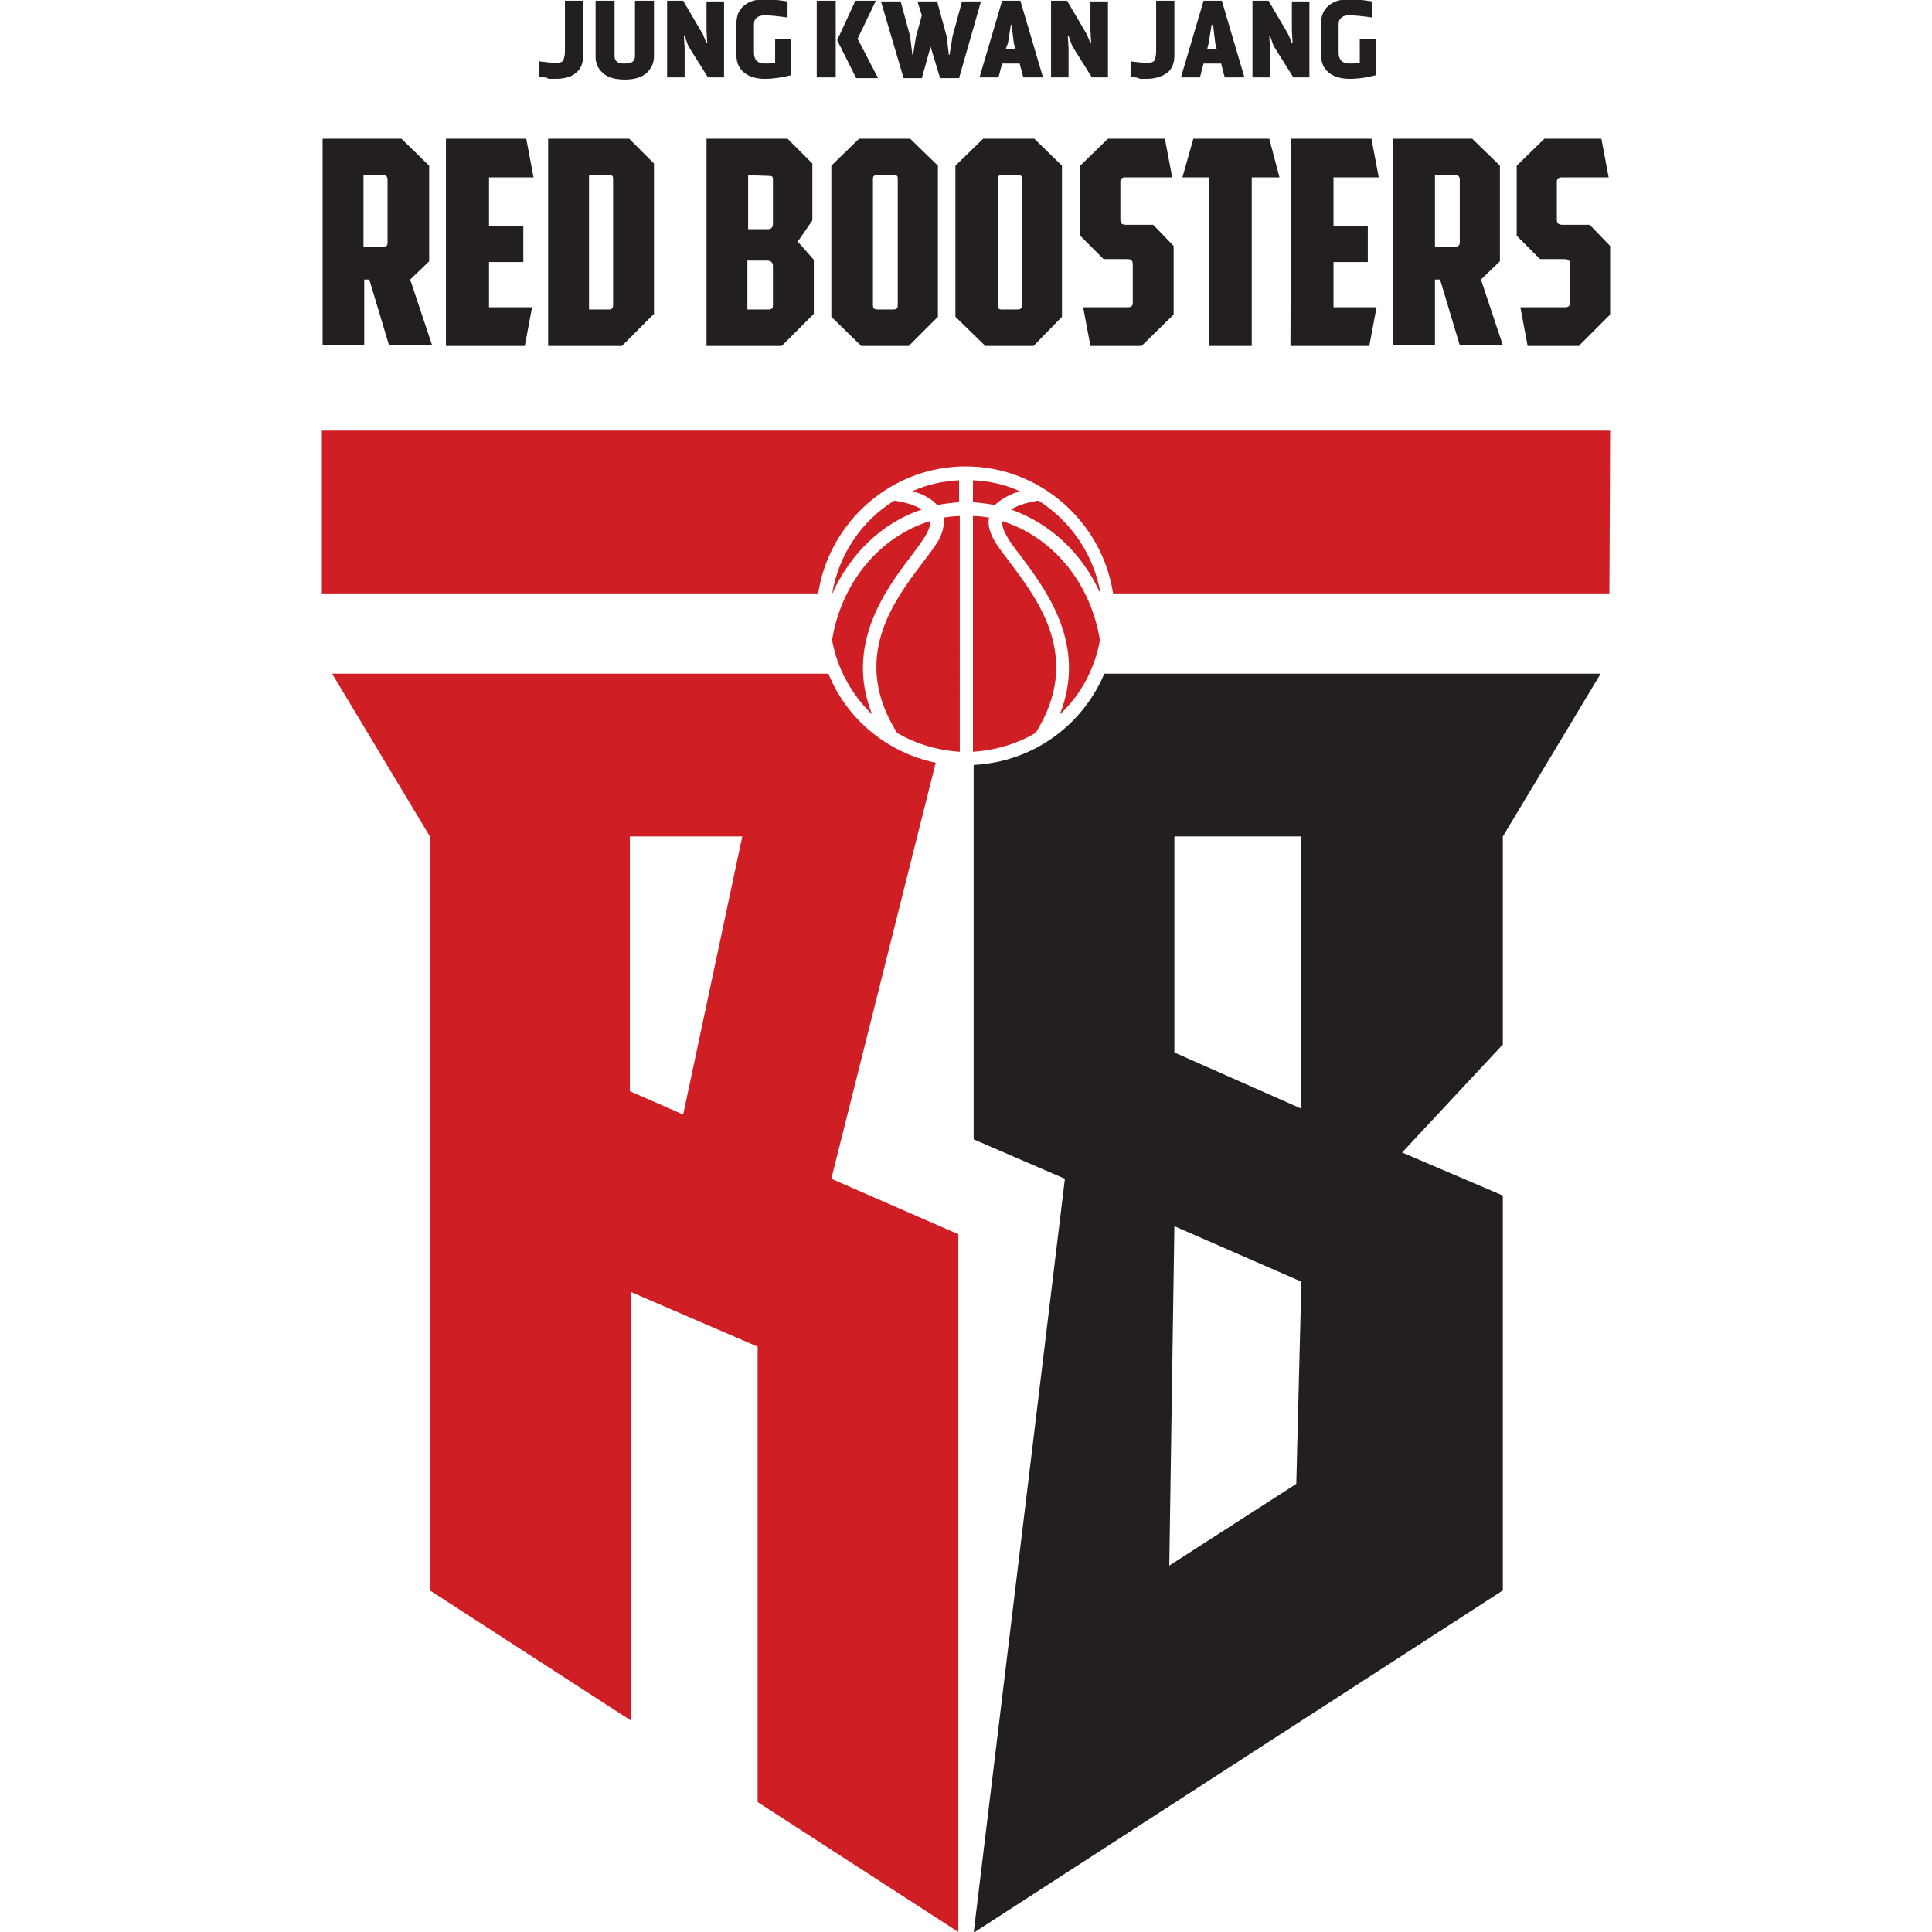 <?xml version="1.0" encoding="utf-8"?>
<!-- Generator: Adobe Illustrator 27.9.4, SVG Export Plug-In . SVG Version: 9.03 Build 54784)  -->
<svg version="1.1" id="Layer_1" xmlns="http://www.w3.org/2000/svg" xmlns:xlink="http://www.w3.org/1999/xlink" x="0px" y="0px"
	 viewBox="0 0 264.7 264.7" style="enable-background:new 0 0 264.7 264.7;" xml:space="preserve">
<style type="text/css">
	.st0{fill:#231F20;}
	.st1{fill:#CF1F25;}
</style>
<g>
	<path class="st0" d="M79.9,0.1v7.5c0,1-0.3,1.8-0.9,2.3c-0.6,0.6-1.6,0.9-2.9,0.9c-0.2,0-0.5,0-0.7,0c-0.2,0-0.3,0-0.4-0.1
		s-0.3-0.1-0.5-0.1c-0.2-0.1-0.5-0.1-0.6-0.1V8.4c0.8,0.1,1.5,0.2,2.3,0.2c0.5,0,0.9-0.1,1-0.4s0.2-0.6,0.2-1.2V0.1H79.9L79.9,0.1z"
		/>
	<path class="st0" d="M87,0.1h2.6v7.6c0,0.9-0.3,1.6-1,2.3c-0.7,0.6-1.7,0.9-3,0.9s-2.4-0.3-3-0.9c-0.7-0.6-1-1.4-1-2.2V0.1h2.6v7.6
		c0,0.3,0.1,0.6,0.4,0.8s0.6,0.2,1,0.2c0.4,0,0.8-0.1,1-0.2S87,8.1,87,7.7L87,0.1L87,0.1z"/>
	<path class="st0" d="M99.2,0.1v10.5H97l-2.7-4.3l-0.5-1.4h-0.1l0.1,1.7v4h-2.4V0.1h2.2l2.7,4.6l0.5,1.2h0.1l-0.1-1.7v-4H99.2
		L99.2,0.1z"/>
	<path class="st0" d="M104.8,10.8c-1.2,0-2.2-0.3-2.9-0.9s-1-1.4-1-2.3V3.2c0-1,0.3-1.8,1-2.4s1.6-0.9,2.9-0.9
		c0.8,0,1.9,0.1,3.1,0.3v2.2c-1.4-0.2-2.4-0.3-3.1-0.3c-0.5,0-0.9,0.1-1.2,0.4s-0.3,0.6-0.3,1.1v3.6c0,1,0.5,1.5,1.5,1.5
		c0.4,0,0.9,0,1.4-0.1V5.4h2.2v4.9C107.2,10.6,106,10.8,104.8,10.8L104.8,10.8z"/>
	<path class="st0" d="M111.9,10.7V0.1h2.6v10.5H111.9z M117.5,5.3l2.5-5.2h-2.8l-2.5,5.4l2.6,5.2h3L117.5,5.3L117.5,5.3z"/>
	<path class="st0" d="M131.4,10.7h-2.6l-1.3-4.3l-1.2,4.3h-2.5l-3.1-10.5h2.7l1.3,4.8l0.3,2.5h0.1l0.4-2.5l0.8-2.9l-0.6-1.9h2.7
		l1.3,4.8l0.3,2.5h0.1l0.4-2.5l1.3-4.8h2.6L131.4,10.7L131.4,10.7z"/>
	<path class="st0" d="M139.8,0.1l3.1,10.5h-2.7l-0.5-1.9h-2.4l-0.5,1.9h-2.6l3.1-10.5H139.8z M137.8,6.7h1.3l-0.2-0.8l-0.3-2.5h-0.1
		l-0.4,2.5L137.8,6.7z"/>
	<path class="st0" d="M151.8,0.1v10.5h-2.2l-2.7-4.3l-0.5-1.4h-0.1l0.1,1.7v4h-2.4V0.1h2.2l2.7,4.6l0.5,1.2h0.1l-0.1-1.7v-4H151.8
		L151.8,0.1z"/>
	<path class="st0" d="M160.9,0.1v7.5c0,1-0.3,1.8-0.9,2.3s-1.6,0.9-2.9,0.9c-0.2,0-0.5,0-0.7,0c-0.2,0-0.3,0-0.4-0.1
		c-0.1,0-0.3-0.1-0.5-0.1c-0.2-0.1-0.4-0.1-0.6-0.1V8.4c0.8,0.1,1.5,0.2,2.3,0.2c0.5,0,0.9-0.1,1-0.4c0.1-0.2,0.2-0.6,0.2-1.2V0.1
		H160.9L160.9,0.1z"/>
	<path class="st0" d="M167.4,0.1l3.1,10.5h-2.7l-0.5-1.9h-2.4l-0.5,1.9h-2.6l3.1-10.5C164.8,0.1,167.4,0.1,167.4,0.1z M165.4,6.7
		h1.3l-0.2-0.8l-0.3-2.5H166l-0.4,2.5L165.4,6.7z"/>
	<path class="st0" d="M179.4,0.1v10.5h-2.2l-2.7-4.3l-0.5-1.4h-0.1l0.1,1.7v4h-2.4V0.1h2.2l2.7,4.6l0.5,1.2h0.1L177,4.2v-4H179.4
		L179.4,0.1z"/>
	<path class="st0" d="M184.9,10.8c-1.2,0-2.2-0.3-2.9-0.9s-1-1.4-1-2.3V3.2c0-1,0.3-1.8,1-2.4s1.6-0.9,2.9-0.9
		c0.8,0,1.9,0.1,3.1,0.3v2.2c-1.4-0.2-2.4-0.3-3.1-0.3c-0.6,0-0.9,0.1-1.2,0.4s-0.3,0.6-0.3,1.1v3.6c0,1,0.5,1.5,1.5,1.5
		c0.4,0,0.9,0,1.4-0.1V5.4h2.2v4.9C187.4,10.6,186.2,10.8,184.9,10.8L184.9,10.8z"/>
	<path class="st0" d="M56.2,38.3l3,9h-5.9l-2.7-9h-0.7v9h-5.7V19h10.8l3.8,3.7v13.1L56.2,38.3L56.2,38.3z M49.8,24v9.8h2.8
		c0.4,0,0.5-0.2,0.5-0.6v-8.6c0-0.4-0.2-0.6-0.5-0.6L49.8,24L49.8,24z"/>
	<path class="st0" d="M202.9,38.3l3,9H200l-2.7-9h-0.7v9h-5.7V19h10.8l3.8,3.7v13.1L202.9,38.3L202.9,38.3z M196.6,24v9.8h2.8
		c0.4,0,0.6-0.2,0.6-0.6v-8.6c0-0.4-0.2-0.6-0.6-0.6L196.6,24L196.6,24z"/>
	<path class="st0" d="M61.1,19h11l1,5.3H67V31h4.7v4.9H67v6.2h5.9l-1,5.3H61.1L61.1,19L61.1,19z"/>
	<path class="st0" d="M85.2,47.4H75.1V19h11.1l3.4,3.4V43C89.6,43,85.2,47.4,85.2,47.4z M80.7,24v18.4h2.7c0.5,0,0.6-0.2,0.6-0.6
		V24.5c0-0.4-0.1-0.5-0.5-0.5L80.7,24L80.7,24z"/>
	<path class="st0" d="M111.5,35.6V43l-4.4,4.4H96.8V19h11.1l3.4,3.4v7.8l-2,2.9L111.5,35.6L111.5,35.6z M102.5,24v7.4h2.7
		c0.4,0,0.7-0.2,0.7-0.7v-6.1c0-0.4-0.1-0.5-0.5-0.5L102.5,24L102.5,24z M105.9,36.5c0-0.6-0.3-0.8-0.9-0.8h-2.6v6.7h2.9
		c0.5,0,0.6-0.2,0.6-0.6L105.9,36.5L105.9,36.5z"/>
	<path class="st0" d="M124.5,47.4H118l-4.1-4V22.7l3.8-3.7h7l3.8,3.7v20.7L124.5,47.4L124.5,47.4z M120.1,24c-0.4,0-0.5,0.2-0.5,0.5
		v17.3c0,0.4,0.1,0.6,0.6,0.6h2.2c0.5,0,0.6-0.2,0.6-0.6V24.5c0-0.4-0.1-0.5-0.5-0.5C122.4,24,120.1,24,120.1,24z"/>
	<path class="st0" d="M141.6,47.4H135l-4.1-4V22.7l3.8-3.7h7l3.8,3.7v20.7L141.6,47.4L141.6,47.4z M137.2,24c-0.4,0-0.5,0.2-0.5,0.5
		v17.3c0,0.4,0.1,0.6,0.5,0.6h2.2c0.5,0,0.6-0.2,0.6-0.6V24.5c0-0.4-0.1-0.5-0.5-0.5C139.4,24,137.2,24,137.2,24z"/>
	<path class="st0" d="M156.4,47.4h-7l-1-5.3h6.1c0.5,0,0.7-0.2,0.7-0.6v-5.2c0-0.8-0.3-0.8-1.1-0.8h-2.9l-3.2-3.2v-9.6l3.8-3.7h7.8
		l1,5.3h-6.4c-0.5,0-0.7,0.2-0.7,0.6v5.2c0,0.6,0.3,0.7,0.9,0.7h3.6l2.8,2.9v9.4L156.4,47.4L156.4,47.4z"/>
	<path class="st0" d="M216.3,47.4h-7l-1-5.3h6.1c0.5,0,0.7-0.2,0.7-0.6v-5.2c0-0.8-0.3-0.8-1.1-0.8H211l-3.2-3.2v-9.6l3.8-3.7h7.8
		l1,5.3h-6.4c-0.5,0-0.7,0.2-0.7,0.6v5.2c0,0.6,0.3,0.7,0.9,0.7h3.6l2.8,2.9v9.4L216.3,47.4L216.3,47.4z"/>
	<path class="st0" d="M173.9,19l1.4,5.3h-3.8v23.1h-5.8V24.3H162l1.5-5.3H173.9z"/>
	<path class="st0" d="M176.9,19h11l1,5.3h-6.2V31h4.7v4.9h-4.7v6.2h5.9l-1,5.3h-10.8L176.9,19L176.9,19z"/>
	<path class="st0" d="M133.4,104.8v51.3l12.5,5.4l-12.5,103.3l72.5-46.9v-54.1l-13.8-5.9l13.8-14.8v-28.5l13.4-22.3h-68
		C148.3,99.4,141.5,104.4,133.4,104.8L133.4,104.8z M160.9,114.6h17.4v37.3l-17.4-7.7L160.9,114.6L160.9,114.6z M160.9,168l17.4,7.6
		l-0.7,27.7l-17.4,11.2L160.9,168L160.9,168z"/>
	<path class="st1" d="M113.5,92.3h-68l13.4,22.3v103.3l27.5,17.8V177l17.4,7.5v62.4l27.5,17.8v-95.6l-17.4-7.6l14.3-57
		C121.5,103.1,116,98.5,113.5,92.3L113.5,92.3z M93.6,152.7l-7.3-3.2v-34.9h15.4L93.6,152.7L93.6,152.7z"/>
	<path class="st1" d="M220.6,59H44.1v22.3h68c1.5-9.8,10-17.4,20.2-17.4s18.7,7.6,20.2,17.4h68L220.6,59L220.6,59z"/>
	<path class="st1" d="M150.8,81.4c-2.5-5.6-6.9-9.7-12.3-11.6c1.2-0.7,2.8-1.1,3.8-1.2C146.7,71.4,149.9,76,150.8,81.4L150.8,81.4z
		 M136.2,74c0.5,0.9,1.3,1.9,2.2,3.1c3.9,5.2,9.9,13.1,3.5,23.3c-2.5,1.5-5.5,2.4-8.6,2.6V70.7c0.8,0,1.5,0.1,2.2,0.2
		C135.3,71.9,135.6,72.9,136.2,74z M126.4,77.1c0.9-1.2,1.7-2.2,2.2-3.1c0.6-1.1,0.8-2.2,0.7-3.1c0.7-0.1,1.5-0.2,2.2-0.2V103
		c-3.1-0.2-6.1-1.1-8.6-2.6C116.5,90.2,122.4,82.4,126.4,77.1z M125,67.3c2-0.9,4.2-1.4,6.4-1.5v3c-1,0.1-2,0.2-3,0.4
		C127.5,68.2,126.2,67.6,125,67.3z M133.3,68.8v-3c2.3,0.1,4.5,0.6,6.4,1.5c-1.2,0.4-2.5,1-3.4,1.9C135.3,69,134.3,68.9,133.3,68.8z
		 M122.5,68.6c1,0.1,2.7,0.5,3.8,1.2c-5.4,1.8-9.8,6-12.3,11.6C114.9,76,118,71.4,122.5,68.6z M114,87.7c1.3-8,6.6-14.2,13.4-16.3
		c0.1,0.5-0.1,1.1-0.5,1.8c-0.4,0.8-1.2,1.8-2,2.9c-3.6,4.7-9.2,12.3-5.4,21.8C116.7,95.2,114.7,91.6,114,87.7L114,87.7z
		 M145.2,97.9c3.8-9.6-1.9-17.1-5.4-21.8c-0.9-1.1-1.6-2.1-2-2.9c-0.4-0.7-0.5-1.3-0.5-1.8c6.8,2.1,12.1,8.3,13.4,16.3
		C150,91.6,148.1,95.2,145.2,97.9L145.2,97.9z"/>
</g>
</svg>
